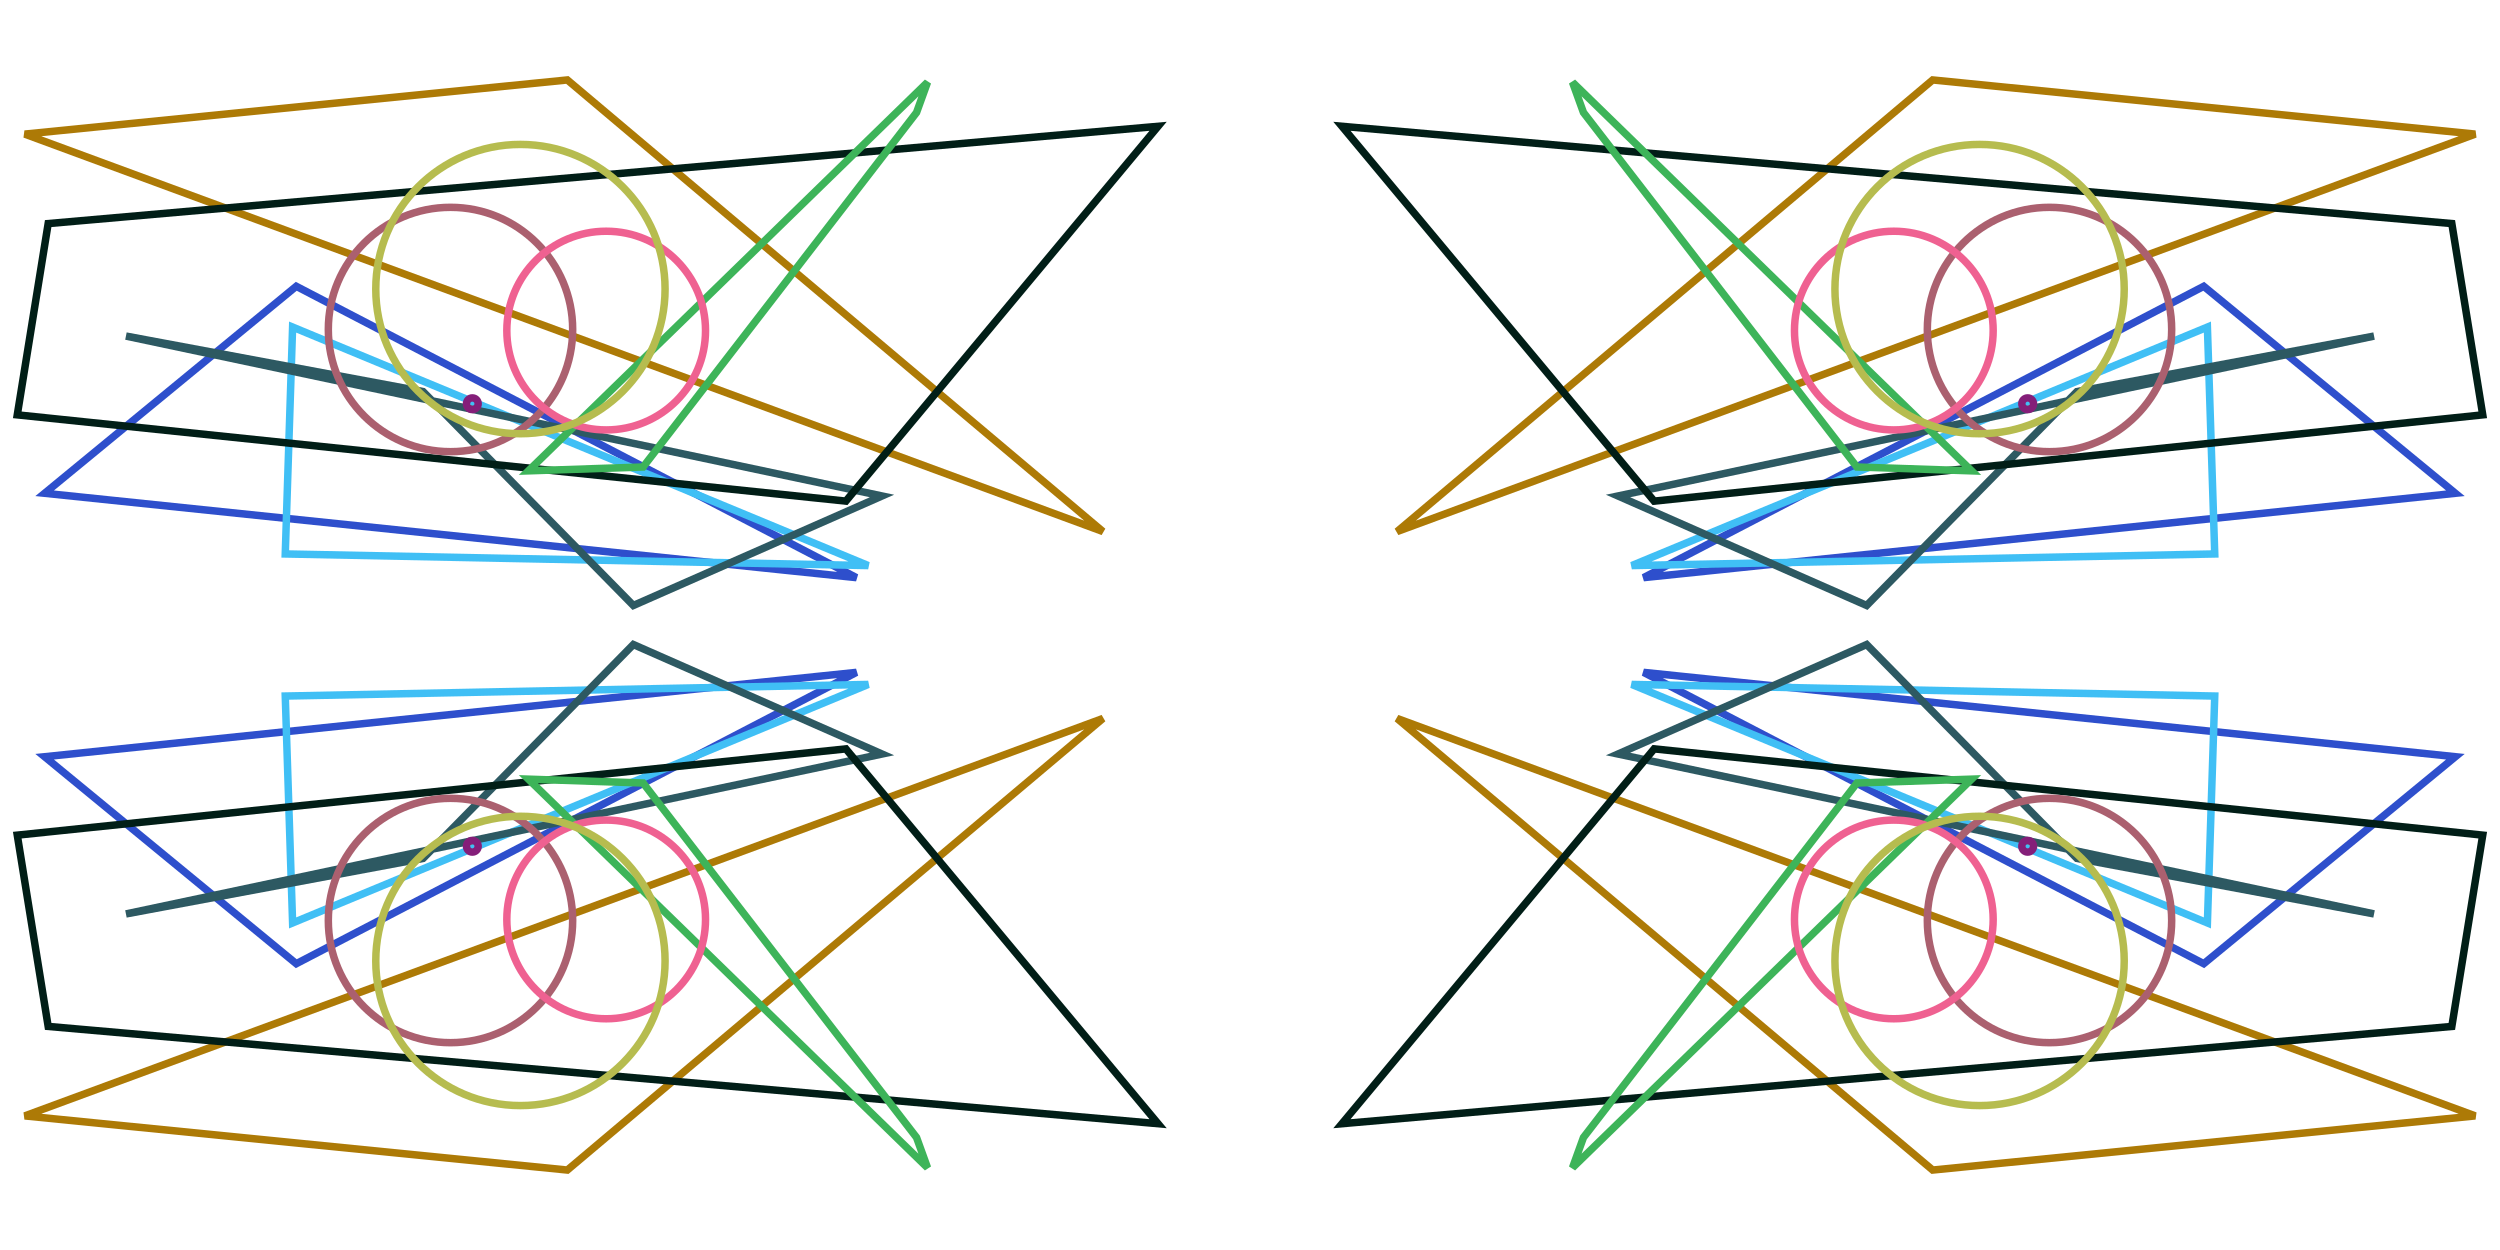 <svg width='1000.00' height='500.00' xmlns='http://www.w3.org/2000/svg'>
<polygon points='342.58,231.06 17.85,197.31 118.50,114.52' style='fill:none;stroke:rgb(46,79,204); mix-blend-mode: screen; ;stroke-width:3' /><polygon points='9.91,53.64 226.93,31.98 441.17,212.62' style='fill:none;stroke:rgb(173,122,6); mix-blend-mode: screen; ;stroke-width:3' /><polygon points='347.30,226.23 114.10,221.58 117.04,130.83' style='fill:none;stroke:rgb(64,191,245); mix-blend-mode: screen; ;stroke-width:3' /><polygon points='657.42,231.06 982.15,197.31 881.50,114.52' style='fill:none;stroke:rgb(46,79,204); mix-blend-mode: screen; ;stroke-width:3' /><polygon points='990.09,53.64 773.07,31.98 558.83,212.62' style='fill:none;stroke:rgb(173,122,6); mix-blend-mode: screen; ;stroke-width:3' /><polygon points='652.70,226.23 885.90,221.58 882.96,130.83' style='fill:none;stroke:rgb(64,191,245); mix-blend-mode: screen; ;stroke-width:3' /><polygon points='342.58,268.94 17.85,302.69 118.50,385.48' style='fill:none;stroke:rgb(46,79,204); mix-blend-mode: screen; ;stroke-width:3' /><polygon points='9.91,446.36 226.93,468.02 441.17,287.38' style='fill:none;stroke:rgb(173,122,6); mix-blend-mode: screen; ;stroke-width:3' /><polygon points='347.30,273.77 114.10,278.42 117.04,369.17' style='fill:none;stroke:rgb(64,191,245); mix-blend-mode: screen; ;stroke-width:3' /><polygon points='657.42,268.94 982.15,302.69 881.50,385.48' style='fill:none;stroke:rgb(46,79,204); mix-blend-mode: screen; ;stroke-width:3' /><polygon points='990.09,446.36 773.07,468.02 558.83,287.38' style='fill:none;stroke:rgb(173,122,6); mix-blend-mode: screen; ;stroke-width:3' /><polygon points='652.70,273.77 885.90,278.42 882.96,369.17' style='fill:none;stroke:rgb(64,191,245); mix-blend-mode: screen; ;stroke-width:3' /> <polygon points='169.22,156.63 253.34,242.19 352.80,198.39 50.39,134.43' style='fill:none;stroke:rgb(45,89,98); mix-blend-mode: screen; ;stroke-width:3' /><polygon points='19.27,89.43 6.91,165.94 338.34,200.45 463.23,50.52' style='fill:none;stroke:rgb(1,30,23); mix-blend-mode: screen; ;stroke-width:3' /><polygon points='257.24,186.80 366.62,45.00 371.00,32.90 211.35,188.34' style='fill:none;stroke:rgb(61,180,89); mix-blend-mode: screen; ;stroke-width:3' /><polygon points='830.78,156.63 746.66,242.19 647.20,198.39 949.61,134.43' style='fill:none;stroke:rgb(45,89,98); mix-blend-mode: screen; ;stroke-width:3' /><polygon points='980.73,89.43 993.09,165.94 661.66,200.45 536.77,50.52' style='fill:none;stroke:rgb(1,30,23); mix-blend-mode: screen; ;stroke-width:3' /><polygon points='742.76,186.80 633.38,45.00 629.00,32.90 788.65,188.34' style='fill:none;stroke:rgb(61,180,89); mix-blend-mode: screen; ;stroke-width:3' /><polygon points='169.22,343.37 253.34,257.81 352.80,301.61 50.39,365.57' style='fill:none;stroke:rgb(45,89,98); mix-blend-mode: screen; ;stroke-width:3' /><polygon points='19.27,410.57 6.91,334.06 338.34,299.55 463.23,449.48' style='fill:none;stroke:rgb(1,30,23); mix-blend-mode: screen; ;stroke-width:3' /><polygon points='257.24,313.20 366.62,455.00 371.00,467.10 211.35,311.66' style='fill:none;stroke:rgb(61,180,89); mix-blend-mode: screen; ;stroke-width:3' /><polygon points='830.78,343.37 746.66,257.81 647.20,301.61 949.61,365.57' style='fill:none;stroke:rgb(45,89,98); mix-blend-mode: screen; ;stroke-width:3' /><polygon points='980.73,410.57 993.09,334.06 661.66,299.55 536.77,449.48' style='fill:none;stroke:rgb(1,30,23); mix-blend-mode: screen; ;stroke-width:3' /><polygon points='742.76,313.20 633.38,455.00 629.00,467.10 788.65,311.66' style='fill:none;stroke:rgb(61,180,89); mix-blend-mode: screen; ;stroke-width:3' /> <circle cx='180.20' cy='131.80' r='48.87' style='fill:none;stroke:rgb(171,96,111); mix-blend-mode: screen; ;stroke-width:3' /><circle cx='242.47' cy='132.23' r='39.74' style='fill:none;stroke:rgb(239,97,145); mix-blend-mode: screen; ;stroke-width:3' /><circle cx='188.93' cy='161.50' r='2.34' style='fill:none;stroke:rgb(132,30,121); mix-blend-mode: screen; ;stroke-width:3' /><circle cx='208.17' cy='115.63' r='57.86' style='fill:none;stroke:rgb(182,188,79); mix-blend-mode: screen; ;stroke-width:3' /><circle cx='819.80' cy='131.80' r='48.87' style='fill:none;stroke:rgb(171,96,111); mix-blend-mode: screen; ;stroke-width:3' /><circle cx='757.53' cy='132.23' r='39.74' style='fill:none;stroke:rgb(239,97,145); mix-blend-mode: screen; ;stroke-width:3' /><circle cx='811.07' cy='161.50' r='2.34' style='fill:none;stroke:rgb(132,30,121); mix-blend-mode: screen; ;stroke-width:3' /><circle cx='791.83' cy='115.63' r='57.86' style='fill:none;stroke:rgb(182,188,79); mix-blend-mode: screen; ;stroke-width:3' /><circle cx='180.20' cy='368.20' r='48.87' style='fill:none;stroke:rgb(171,96,111); mix-blend-mode: screen; ;stroke-width:3' /><circle cx='242.47' cy='367.77' r='39.74' style='fill:none;stroke:rgb(239,97,145); mix-blend-mode: screen; ;stroke-width:3' /><circle cx='188.93' cy='338.50' r='2.34' style='fill:none;stroke:rgb(132,30,121); mix-blend-mode: screen; ;stroke-width:3' /><circle cx='208.17' cy='384.37' r='57.86' style='fill:none;stroke:rgb(182,188,79); mix-blend-mode: screen; ;stroke-width:3' /><circle cx='819.80' cy='368.20' r='48.87' style='fill:none;stroke:rgb(171,96,111); mix-blend-mode: screen; ;stroke-width:3' /><circle cx='757.53' cy='367.77' r='39.74' style='fill:none;stroke:rgb(239,97,145); mix-blend-mode: screen; ;stroke-width:3' /><circle cx='811.07' cy='338.50' r='2.34' style='fill:none;stroke:rgb(132,30,121); mix-blend-mode: screen; ;stroke-width:3' /><circle cx='791.83' cy='384.37' r='57.86' style='fill:none;stroke:rgb(182,188,79); mix-blend-mode: screen; ;stroke-width:3' /></svg>